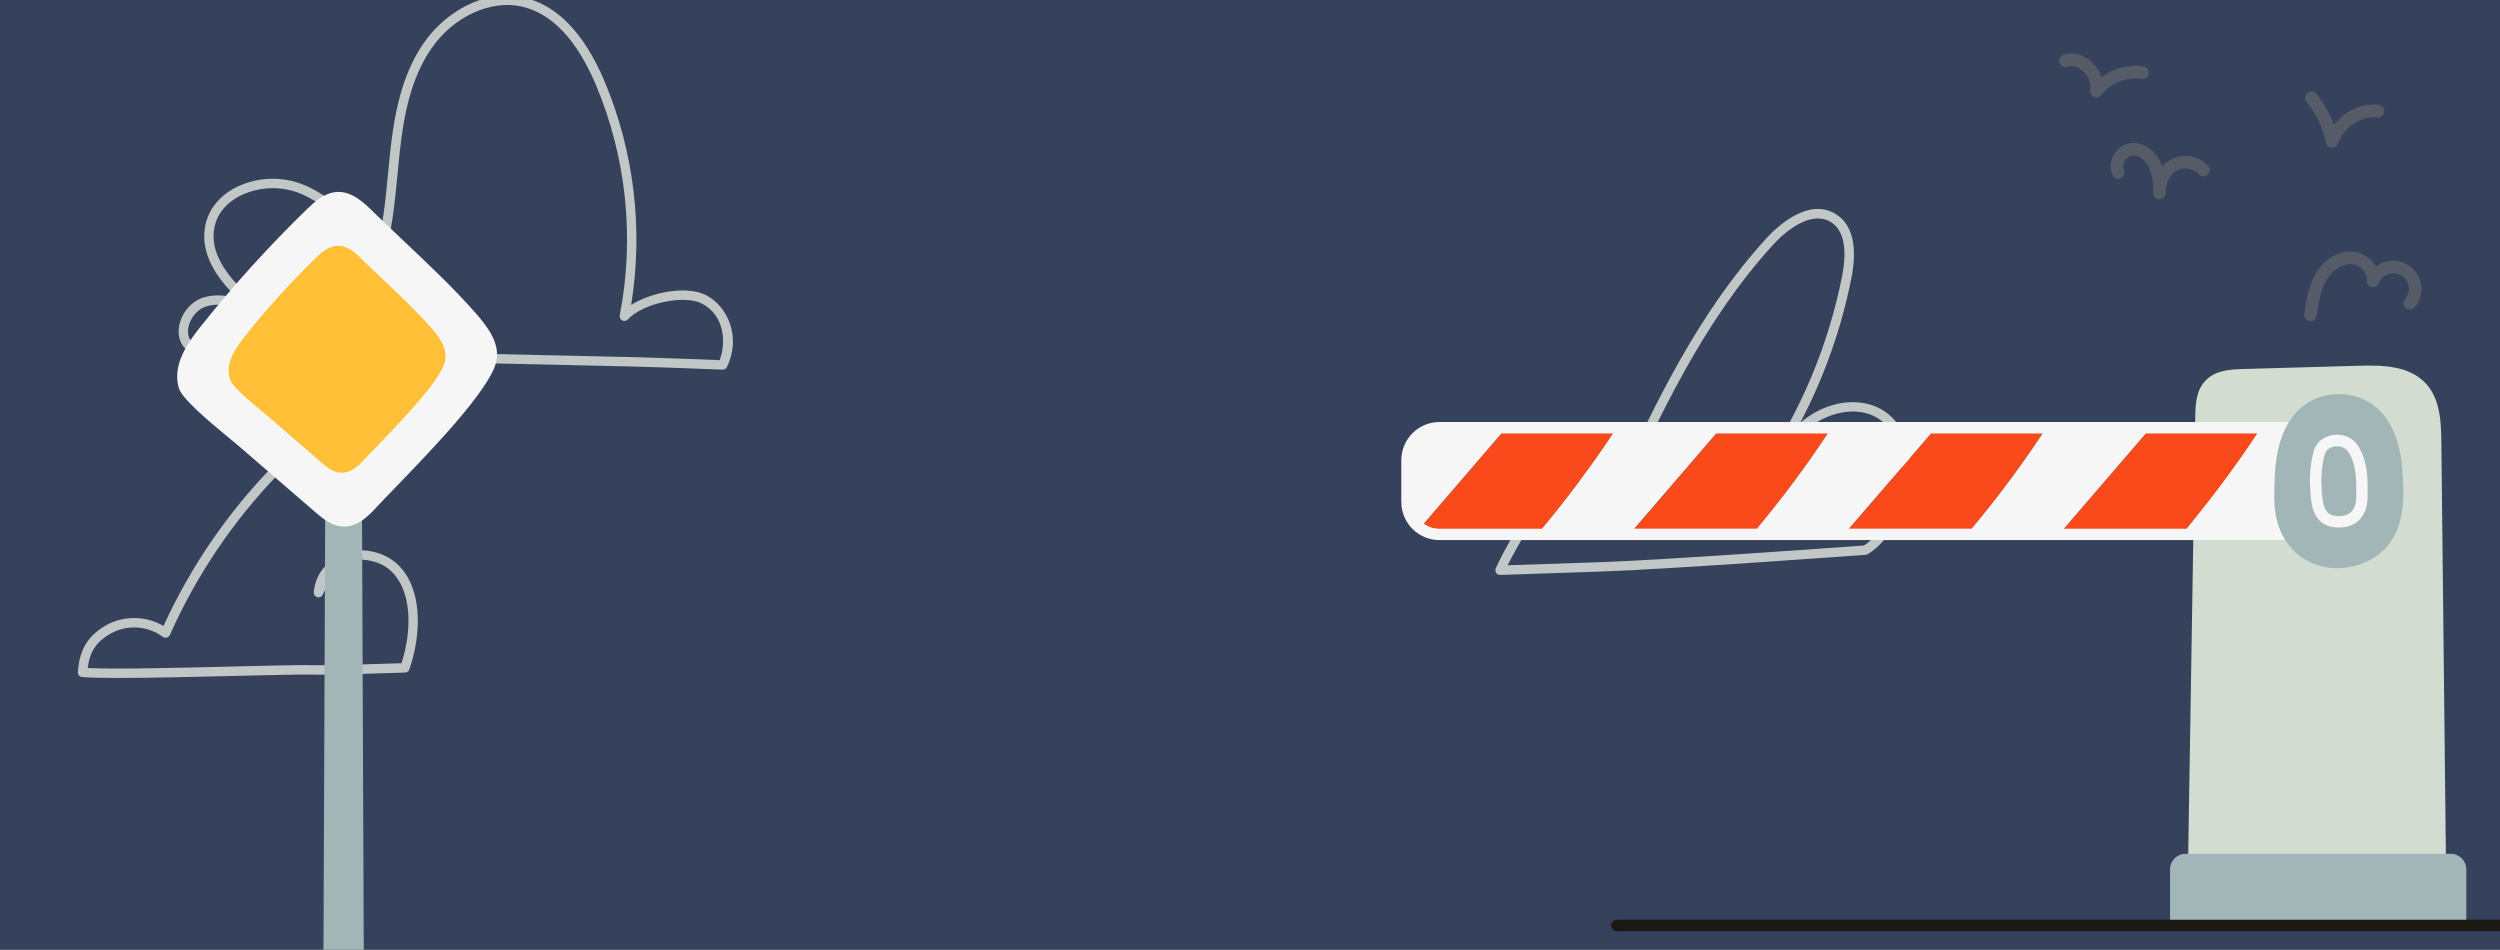 <svg width="508" height="193" viewBox="0 0 508 193" fill="none" xmlns="http://www.w3.org/2000/svg">
<rect x="0" y="0" width="508" height="193" fill="#333333" stroke="none"/>
<g clip-path="url(#clip0_2521_18000)">
<rect width="508" height="193" fill="#4181FE" fill-opacity="0.2"/>
<path fill-rule="evenodd" clip-rule="evenodd" d="M146.809 75.112H146.847C147.219 75.119 147.561 74.908 147.721 74.572C149.493 70.793 148.996 67.618 148.267 65.611C147.366 63.13 145.619 61.074 143.478 59.983C139.527 57.962 132.407 59.364 128.254 61.954C130.749 46.563 128.856 30.781 122.794 16.413C118.663 6.708 113.159 1.013 106.434 -0.508C98.145 -2.384 90.263 2.764 86.132 8.701C81.554 15.279 80.131 23.364 79.342 30.403C79.169 31.953 79.018 33.523 78.87 35.057L78.845 35.311L78.844 35.328C78.358 40.417 77.858 45.658 76.527 50.629C72.585 45.519 67.709 39.721 60.952 37.267C56.512 35.714 51.624 36.094 47.48 38.316C44.439 40.013 42.4 42.625 41.747 45.679C40.519 51.436 43.999 56.487 48.281 60.624C45.9 59.958 43.505 59.735 41.182 60.504C38.746 61.313 36.767 63.762 36.368 66.462C36.057 68.51 36.756 70.302 38.28 71.371C39.855 72.478 41.886 72.524 43.369 72.557L130.155 74.515C132.807 74.574 141.166 74.896 144.934 75.041C146.062 75.085 146.779 75.112 146.809 75.112ZM130.196 72.606L43.413 70.648C41.807 70.613 40.396 70.525 39.377 69.803C38.132 68.914 38.135 67.504 38.25 66.732C38.542 64.75 40.024 62.89 41.774 62.309C45.105 61.204 48.734 62.595 52.477 64.245C52.916 64.44 53.432 64.279 53.681 63.869C53.931 63.459 53.838 62.928 53.462 62.628C48.144 58.325 42.214 52.552 43.601 46.069C44.297 42.862 46.59 40.994 48.392 39.991C52.066 38.044 56.383 37.705 60.315 39.056C67.212 41.56 72.176 48.047 76.166 53.262L76.175 53.274C76.392 53.557 76.749 53.696 77.1 53.635C77.452 53.572 77.739 53.32 77.846 52.98C79.64 47.294 80.219 41.289 80.765 35.48C80.918 33.863 81.076 32.213 81.259 30.591C82.021 23.787 83.383 15.996 87.719 9.764C92.172 3.367 99.702 -0.102 106.028 1.33C112.113 2.721 117.167 8.038 121.044 17.147C127.299 31.97 129 48.317 125.931 64.109C125.858 64.525 126.067 64.939 126.445 65.128C126.823 65.316 127.28 65.235 127.569 64.927C130.542 61.641 138.973 59.814 142.602 61.673C147.32 64.087 147.554 69.729 146.227 73.179C143.514 73.073 133.199 72.674 130.196 72.606Z" fill="#C1C6C7"/>
<path fill-rule="evenodd" clip-rule="evenodd" d="M16.701 137.581C18.372 137.709 20.963 137.761 24.105 137.761C30.303 137.761 38.607 137.563 45.974 137.387C46.439 137.376 46.9 137.365 47.356 137.354L48.088 137.336C54.926 137.172 60.777 137.031 63.445 137.082C68.076 137.169 81.74 136.681 82.319 136.659C82.716 136.646 83.063 136.388 83.19 136.013C85.718 128.56 85.429 121.128 82.426 116.621C80.517 113.738 77.558 112.102 73.869 111.829C72.219 111.726 70.571 112.059 69.091 112.795C70.573 108.845 71.739 104.784 72.578 100.651C73.176 97.725 73.531 94.39 71.641 91.848C70.115 89.797 66.623 88.227 62.561 89.623C59.533 90.659 57.155 92.955 55.164 95.022C46.08 104.431 38.661 115.312 33.224 127.201C29.713 125.11 25.058 125.028 21.509 127.087C17.807 129.236 16.16 131.979 15.822 136.558C15.783 137.083 16.176 137.54 16.701 137.581ZM47.229 135.439C36.596 135.703 23.522 136.028 17.826 135.74H17.823C18.249 132.372 19.57 130.419 22.478 128.745C25.828 126.869 29.967 127.122 33.063 129.391C33.295 129.568 33.596 129.629 33.879 129.557C34.162 129.485 34.397 129.287 34.516 129.02C39.899 116.931 47.357 105.875 56.551 96.351C58.389 94.455 60.568 92.345 63.194 91.442C65.477 90.657 68.586 90.94 70.118 92.999C71.559 94.938 71.229 97.769 70.716 100.283C69.695 105.299 68.184 110.203 66.203 114.924C64.759 116.39 63.892 118.326 63.762 120.378C63.741 120.827 64.036 121.229 64.471 121.345C64.905 121.46 65.361 121.258 65.567 120.858C66.375 119.262 67.126 117.646 67.822 116.01C67.906 115.909 67.999 115.822 68.095 115.737C69.632 114.341 71.663 113.617 73.738 113.725C76.856 113.948 79.245 115.273 80.837 117.668C83.436 121.573 83.712 128.08 81.588 134.766C78.732 134.864 67.486 135.238 63.483 135.164C60.69 135.107 54.485 135.26 47.312 135.437L47.229 135.439Z" fill="#C1C6C7"/>
<path fill-rule="evenodd" clip-rule="evenodd" d="M304.016 116.395C304.194 116.663 304.491 116.824 304.814 116.824H304.849C304.849 116.824 317.607 116.406 325.462 116.134C339.184 115.662 378.71 112.763 379.109 112.733C379.256 112.722 379.398 112.678 379.526 112.602C383.788 110.085 386.846 103.996 387.99 99.087C389.306 93.434 387.703 86.126 382.098 83.071C377.918 80.794 372.152 81.421 367.407 84.694C366.847 85.078 366.309 85.487 365.793 85.921C370.683 76.636 374.197 66.692 376.225 56.398C377.468 50.036 376.376 45.58 373.067 43.521C367.36 39.951 360.819 46.36 358.949 48.405C345.221 63.434 336.331 81.85 328.037 99.992C328.031 99.982 328.026 99.973 328.021 99.963C328.012 99.947 328.001 99.93 328.001 99.913C327.032 97.718 324.976 96.057 322.765 95.684C319.235 95.089 315.246 97.025 312.597 100.617C310.435 103.551 305.412 112.04 303.934 115.496C303.809 115.79 303.839 116.128 304.016 116.395ZM314.143 101.749C316.474 98.582 319.382 97.492 321.514 97.492H321.525C321.828 97.493 322.129 97.518 322.426 97.568C324.01 97.833 325.541 99.084 326.249 100.685C326.628 101.491 326.732 102.4 326.538 103.27L326.071 104.293C325.864 104.748 326.044 105.285 326.483 105.524C326.923 105.764 327.474 105.624 327.745 105.204C327.996 104.815 328.193 104.394 328.326 103.952C336.976 84.926 346.01 65.362 360.344 49.684C363.677 46.035 368.491 42.927 372.04 45.13C375.297 47.162 375.084 52.177 374.333 56.025C371.57 70.044 366.009 83.364 357.977 95.187L357.6 95.733C357.297 96.167 357.406 96.764 357.84 97.065C358.277 97.366 358.872 97.258 359.175 96.824L359.56 96.264C362.099 92.567 364.769 88.812 368.474 86.264C372.63 83.407 377.618 82.809 381.167 84.746C384.777 86.715 387.632 92.122 386.112 98.653C385.123 102.954 382.396 108.553 378.74 110.846C375.464 111.086 338.537 113.772 325.4 114.225C319.213 114.44 309.985 114.746 306.345 114.866C308.254 111.021 312.327 104.203 314.143 101.749Z" fill="#C1C6C7"/>
<path d="M75.973 225.078C74.902 225.078 74.034 224.21 74.034 223.139L73.54 97.992C73.539 97.573 73.199 97.234 72.779 97.234H66.866C66.665 97.233 66.471 97.313 66.328 97.455C66.185 97.597 66.105 97.79 66.105 97.992L65.612 223.142C65.61 224.212 64.743 225.08 63.672 225.081C60.845 225.085 58.554 227.375 58.55 230.202V231.06C58.552 232.544 59.755 233.747 61.239 233.749H78.406C79.89 233.747 81.093 232.544 81.095 231.06V230.202C81.093 227.374 78.802 225.082 75.973 225.078Z" fill="#A3B6B7"/>
<path d="M96.544 63.5C92.3 58.668 86.947 53.606 81.771 48.71C80.017 47.051 78.357 45.486 76.789 43.967C76.564 43.751 76.339 43.529 76.11 43.306C73.885 41.115 71.36 38.636 68.075 39.044C65.797 39.334 64.004 40.917 62.363 42.509C54.635 50.018 47.396 58.014 40.689 66.447C37.793 70.085 35.013 74.408 36.341 78.858C36.98 80.99 42.126 85.37 46.907 89.294C47.568 89.836 48.088 90.266 48.399 90.534L64.019 104.029C65.806 105.573 67.597 106.961 69.832 107.003H69.932C72.548 107.003 74.618 105.137 76.466 103.116C77.283 102.218 78.552 100.906 80.163 99.24C87.404 91.751 99.525 79.215 100.832 73.534C101.696 69.771 99.072 66.38 96.544 63.5Z" fill="#F6F6F6"/>
<path d="M87.486 66.468C84.633 63.22 81.04 59.822 77.566 56.537C76.39 55.426 75.282 54.379 74.231 53.362L73.778 52.911C72.255 51.389 70.508 49.694 68.184 49.989C66.58 50.193 65.341 51.283 64.211 52.379C59.025 57.42 54.165 62.787 49.662 68.447C47.68 70.94 45.78 73.902 46.703 76.995C47.108 78.353 49.748 80.725 53.867 84.113C54.303 84.472 54.653 84.758 54.863 84.941L65.334 94.01C66.552 95.076 67.807 96.035 69.39 96.065H69.463C71.311 96.065 72.749 94.774 74.031 93.377C74.576 92.768 75.428 91.897 76.503 90.786C82.806 84.265 89.596 77.01 90.424 73.433C91.039 70.779 89.212 68.438 87.486 66.468Z" fill="#FFC037"/>
<g clip-path="url(#clip1_2521_18000)">
<path d="M469.51 65.233H469.323C468.982 65.187 468.674 65.006 468.467 64.731C468.261 64.455 468.174 64.107 468.226 63.767C468.592 61.281 469.001 58.463 470.325 55.993C471.894 53.06 474.592 51.202 477.367 51.11C479.179 51.078 480.915 51.839 482.121 53.196C482.391 53.496 482.63 53.822 482.834 54.171C483.333 53.79 483.888 53.489 484.479 53.277C486.921 52.437 489.62 53.345 491.063 55.491C492.506 57.637 492.332 60.486 490.64 62.44C490.164 62.964 489.355 63.002 488.832 62.526C488.309 62.049 488.27 61.238 488.746 60.713C489.541 59.756 489.7 58.419 489.151 57.301C488.602 56.183 487.448 55.493 486.206 55.541C484.964 55.589 483.866 56.364 483.404 57.521C483.186 58.141 482.535 58.496 481.897 58.342C481.259 58.188 480.841 57.575 480.929 56.923C480.99 56.177 480.723 55.44 480.197 54.908C479.5 54.118 478.496 53.668 477.444 53.672C475.616 53.731 473.692 55.12 472.574 57.206C471.455 59.291 471.111 61.747 470.746 64.133C470.656 64.753 470.134 65.218 469.51 65.233Z" fill="#847E7A" fill-opacity="0.42"/>
<path d="M438.806 40.469C438.136 40.471 437.58 39.954 437.532 39.287C437.51 38.965 437.51 38.643 437.532 38.321C437.484 36.374 437.167 34.908 436.535 33.752C435.86 32.512 434.473 31.385 433.138 31.637C432.513 31.81 431.994 32.245 431.714 32.829C431.412 33.343 431.361 33.965 431.576 34.521C431.862 35.163 431.575 35.915 430.934 36.204C430.294 36.493 429.539 36.21 429.247 35.571C428.706 34.303 428.78 32.857 429.448 31.651C430.081 30.367 431.264 29.44 432.663 29.131C434.94 28.701 437.455 30.098 438.78 32.534C439.008 32.953 439.202 33.389 439.36 33.839C439.891 33.229 440.532 32.724 441.251 32.351C443.763 31.094 446.804 31.645 448.714 33.704C449.171 34.221 449.134 35.007 448.631 35.48C448.128 35.952 447.341 35.939 446.853 35.451C445.716 34.235 443.92 33.899 442.419 34.62C441.127 35.283 440.229 36.789 440.09 38.372C440.09 38.669 440.09 38.949 440.09 39.214C440.081 39.898 439.533 40.451 438.849 40.469H438.806Z" fill="#847E7A" fill-opacity="0.42"/>
<path d="M473.883 30.022H473.792C473.219 29.982 472.743 29.567 472.625 29.006C471.996 25.965 470.649 23.118 468.695 20.702C468.246 20.154 468.327 19.345 468.877 18.897C469.426 18.448 470.235 18.529 470.684 19.078C472.224 20.97 473.433 23.108 474.261 25.402C476.463 22.55 479.964 20.882 483.405 21.315C484.088 21.426 484.56 22.057 484.473 22.742C484.386 23.428 483.771 23.921 483.082 23.859C479.817 23.448 476.305 25.784 475.091 29.175C474.907 29.683 474.424 30.021 473.883 30.022Z" fill="#847E7A" fill-opacity="0.42"/>
<path d="M425.97 19.768C425.595 19.769 425.239 19.604 424.997 19.318C424.754 19.031 424.65 18.653 424.712 18.282C424.898 16.795 424.31 15.317 423.155 14.363C422.2 13.538 421.055 13.232 420.099 13.542C419.428 13.759 418.708 13.392 418.491 12.721C418.273 12.05 418.641 11.329 419.311 11.111C421.135 10.524 423.184 11.016 424.822 12.429C425.845 13.308 426.602 14.456 427.01 15.742C429.421 13.892 432.47 13.079 435.482 13.487C435.95 13.532 436.356 13.831 436.538 14.266C436.719 14.7 436.647 15.2 436.35 15.565C436.053 15.93 435.579 16.102 435.117 16.012C432.012 15.62 428.924 16.862 426.955 19.297C426.713 19.593 426.352 19.765 425.97 19.768Z" fill="#847E7A" fill-opacity="0.42"/>
</g>
<path d="M496.081 89.603C496.034 85.358 495.747 80.95 492.906 77.902C489.587 74.335 484.284 74.191 479.575 74.311L455.653 74.989C452.942 75.068 450.128 75.309 448.209 77.281C446.29 79.252 446.119 81.985 446.077 84.657L444.496 182.793C444.492 183.101 444.609 183.398 444.823 183.619C445.036 183.84 445.329 183.967 445.637 183.972C446.269 183.972 446.785 183.464 446.795 182.83V182.803L494.778 182.292C494.792 182.93 495.316 183.438 495.951 183.438C496.257 183.436 496.553 183.311 496.767 183.09C496.984 182.869 497.1 182.572 497.096 182.264L496.081 89.603Z" fill="#D2DCD0"/>
<path d="M498.009 173.496H444.106C442.368 173.496 440.957 174.906 440.955 176.646V187.59C440.955 188.231 441.474 188.75 442.113 188.75H499.997C500.637 188.75 501.156 188.231 501.156 187.59V176.646C501.151 174.907 499.747 173.499 498.009 173.496Z" fill="#A3B6B7"/>
<path d="M372.18 86.926H349.746L331.089 108.596H356.036C361.86 101.715 367.252 94.477 372.18 86.926Z" fill="#FA4A1B"/>
<path d="M288.562 107.283C289.697 108.136 291.078 108.597 292.497 108.596H312.377C318.21 101.716 323.608 94.479 328.54 86.926H306.083L288.562 107.283Z" fill="#FA4A1B"/>
<path d="M415.833 86.926H393.38L374.724 108.596H399.67C405.501 101.715 410.899 94.478 415.833 86.926Z" fill="#FA4A1B"/>
<path d="M459.482 86.926H437.029L418.373 108.596H443.319C449.15 101.715 454.548 94.478 459.482 86.926Z" fill="#FA4A1B"/>
<path fill-rule="evenodd" clip-rule="evenodd" d="M471.723 85.757H292.488C288.213 85.762 284.748 89.23 284.743 93.509V101.995C284.748 106.274 288.213 109.742 292.488 109.747H471.723C472.363 109.747 472.882 109.228 472.882 108.587V86.917C472.882 86.276 472.363 85.757 471.723 85.757ZM392.389 88.076H415.068C410.621 94.79 405.804 101.25 400.639 107.427H375.702L392.389 88.076ZM332.072 107.427H356.99L356.986 107.437C362.15 101.257 366.966 94.794 371.41 88.076H348.731L332.072 107.427ZM436.033 88.076H458.712C454.27 94.791 449.459 101.255 444.302 107.437H419.37C424.929 100.988 430.483 94.534 436.033 88.076ZM305.072 88.086L289.313 106.402C290.23 107.071 291.335 107.433 292.47 107.437H313.328C318.491 101.259 323.306 94.799 327.752 88.086H305.072Z" fill="#F6F6F6"/>
<path d="M488.335 98.807C488.224 95.286 487.992 91.56 486.546 88.044C484.887 84.012 481.846 81.238 478.203 80.43C472.71 79.215 467.76 81.289 464.97 85.998C464.562 86.685 464.206 87.402 463.904 88.141C462.193 92.344 462.161 96.988 462.128 101.085C462.078 108.044 465.489 113.226 471.26 114.938C472.454 115.287 473.692 115.462 474.935 115.458C478.226 115.46 481.415 114.293 483.927 112.164C488.145 108.489 488.461 102.778 488.335 98.807Z" fill="#A3B6B7"/>
<path fill-rule="evenodd" clip-rule="evenodd" d="M469.531 100.701C469.698 102.653 470.087 107.191 475.237 107.191C478.917 107.191 481.114 104.816 481.1 100.84V100.135V100.113C481.109 97.072 481.118 93.925 479.334 90.889C478.514 89.421 477.012 88.465 475.334 88.346C473.929 88.235 472.535 88.668 471.44 89.557C470.724 90.23 470.238 91.111 470.05 92.076C469.396 94.568 469.234 97.226 469.531 100.696L469.531 100.701ZM475.237 104.872C472.975 104.872 472.117 103.754 471.839 100.506L471.825 100.557C471.566 97.361 471.705 94.943 472.289 92.721C472.362 92.193 472.608 91.703 472.988 91.329C473.612 90.853 474.39 90.625 475.172 90.689C476.089 90.749 476.91 91.274 477.35 92.081C478.796 94.572 478.796 97.277 478.796 100.14V100.845C478.796 103.517 477.6 104.872 475.237 104.872Z" fill="#F6F6F6"/>
<path d="M510.473 189.214H328.53C327.891 189.214 327.372 188.695 327.372 188.054C327.372 187.413 327.891 186.894 328.53 186.894H510.473C511.112 186.894 511.632 187.413 511.632 188.054C511.632 188.695 511.112 189.214 510.473 189.214Z" fill="#1B1812"/>
</g>
<defs>
<clipPath id="clip0_2521_18000">
<rect width="508" height="193" fill="white"/>
</clipPath>
<clipPath id="clip1_2521_18000">
<rect width="175.31" height="80.274" fill="white" transform="translate(418)"/>
</clipPath>
</defs>
</svg>
